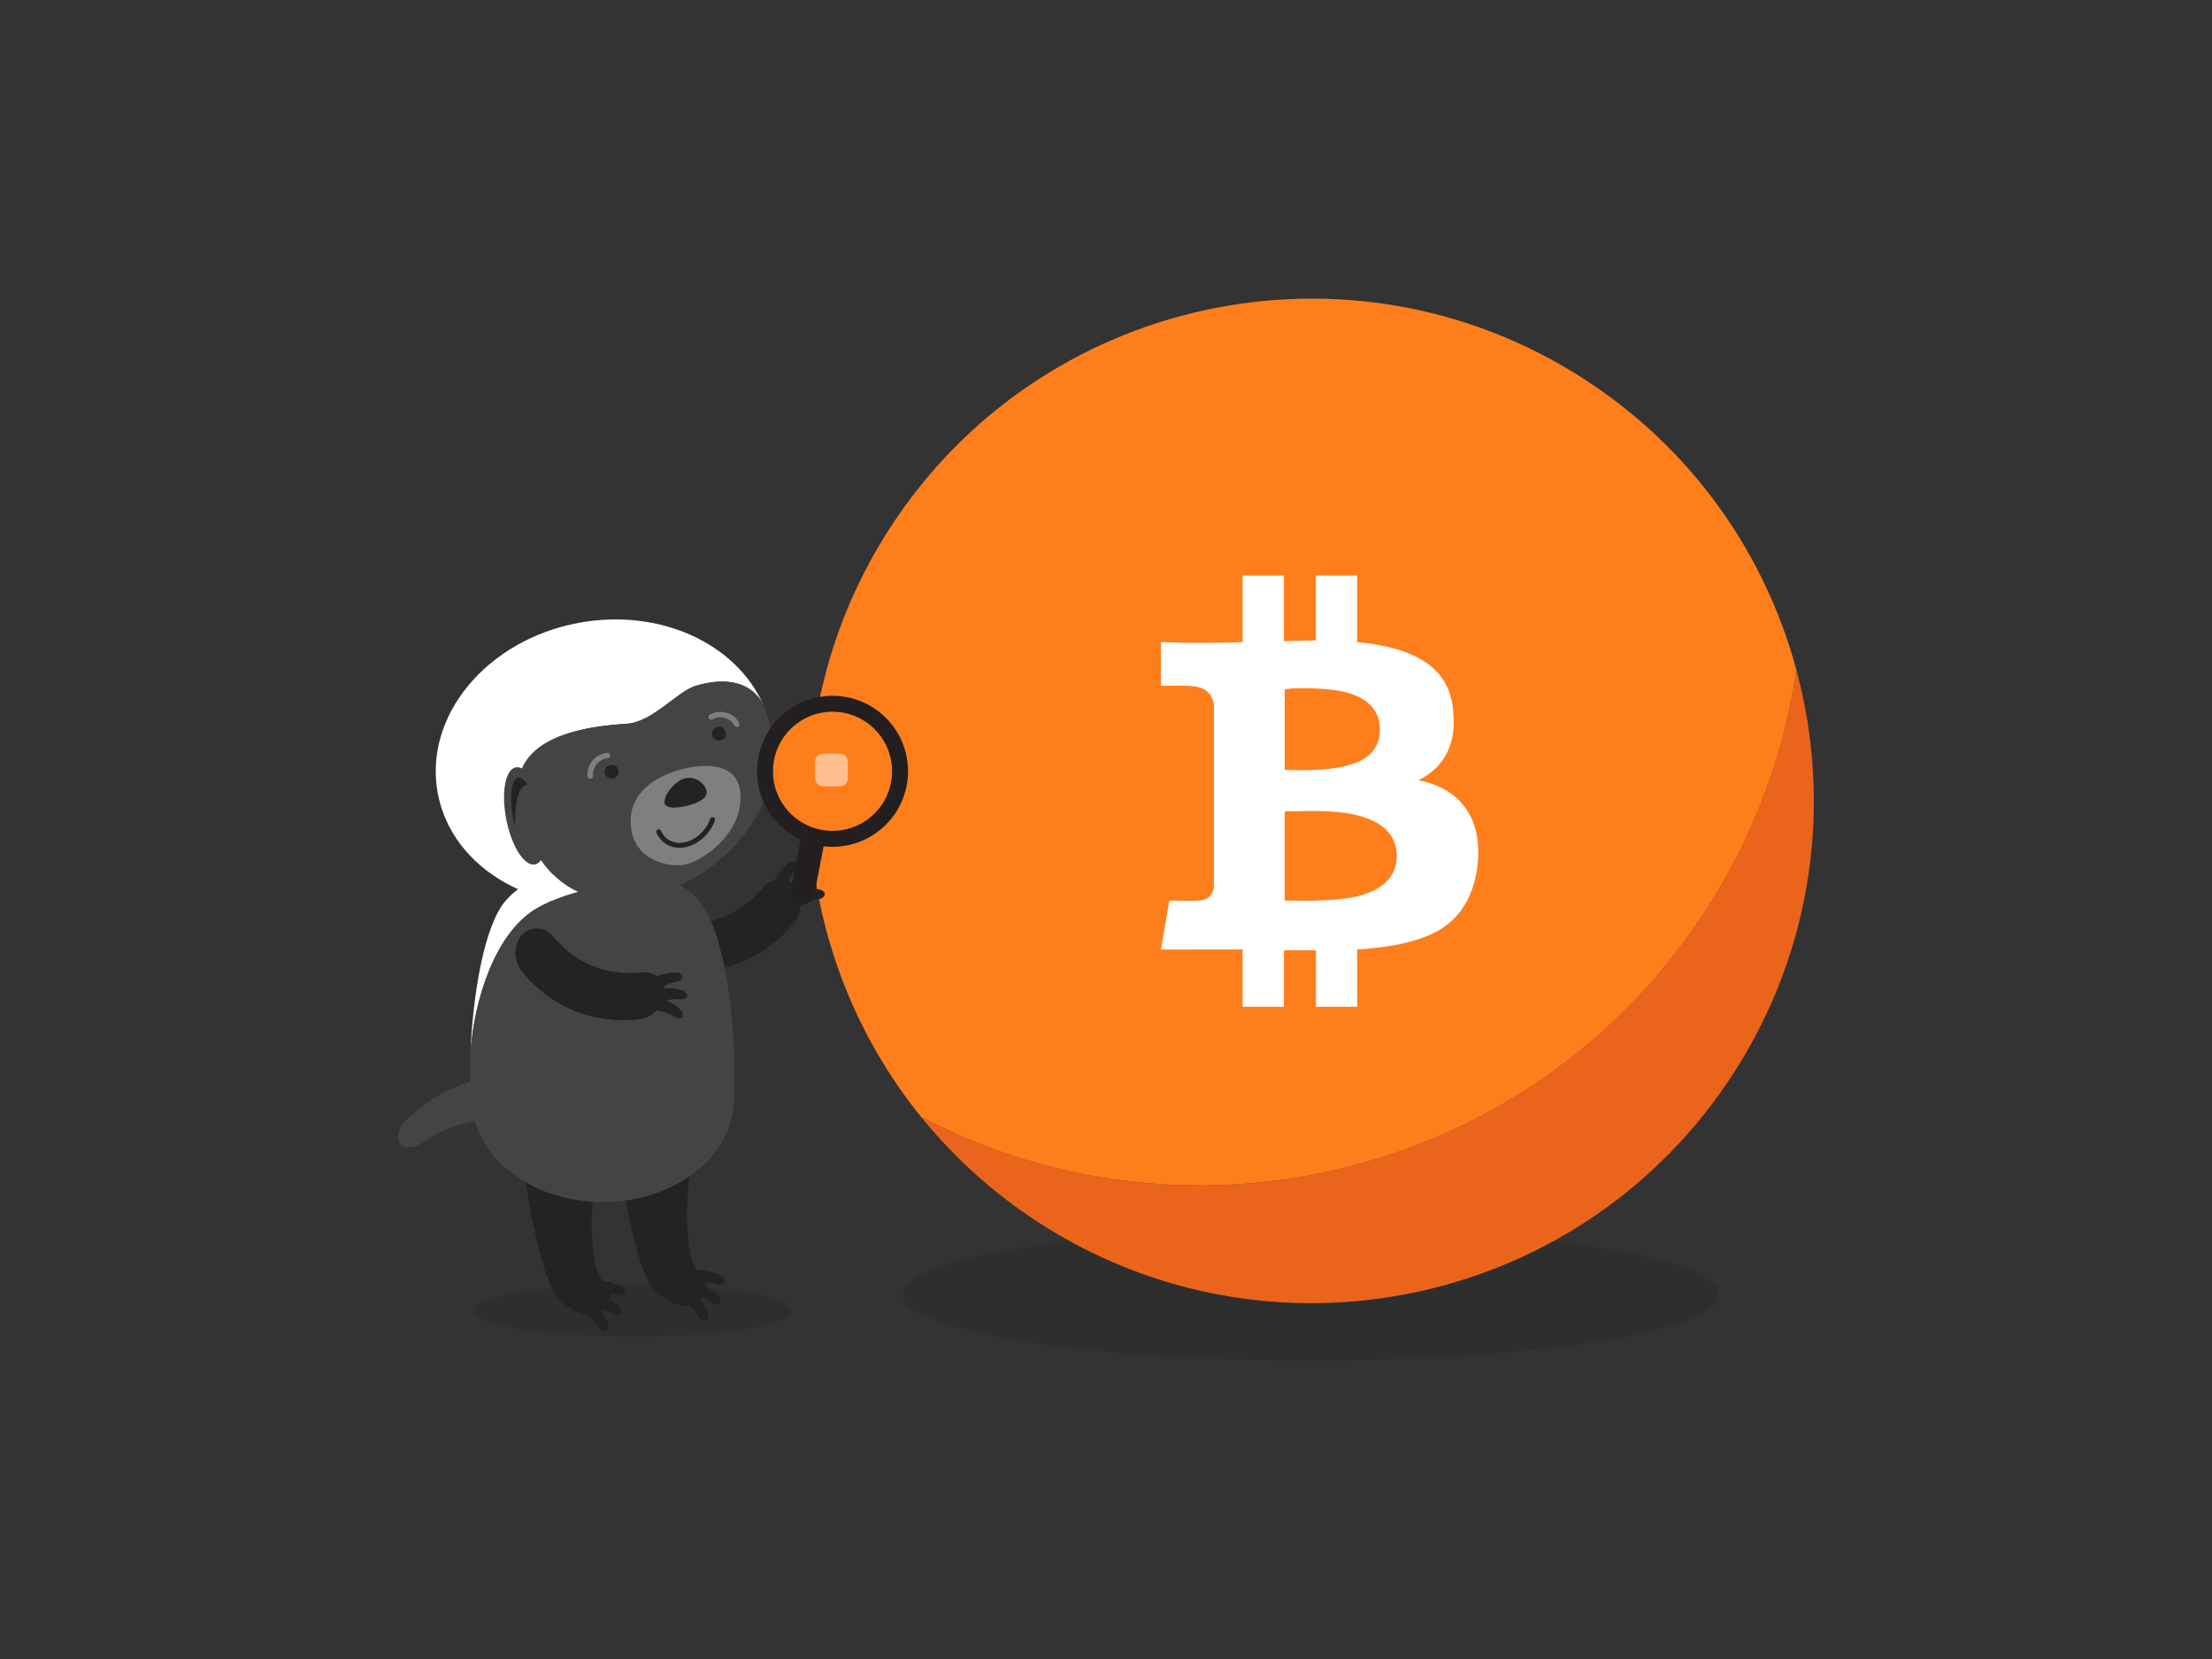 <?xml version="1.0" encoding="utf-8"?>
<!-- Generator: Adobe Illustrator 16.0.4, SVG Export Plug-In . SVG Version: 6.00 Build 0)  -->
<!DOCTYPE svg PUBLIC "-//W3C//DTD SVG 1.1//EN" "http://www.w3.org/Graphics/SVG/1.1/DTD/svg11.dtd">
<svg version="1.1" id="Layer_1" xmlns="http://www.w3.org/2000/svg" xmlns:xlink="http://www.w3.org/1999/xlink" x="0px" y="0px"
	 width="300px" height="225px" viewBox="0 0 300 225" enable-background="new 0 0 300 225" xml:space="preserve">
<rect x="0" y="0" width="300" height="225" fill="#333333" stroke="none"/>
<ellipse opacity="0.3" fill="#232323" enable-background="new    " cx="177.802" cy="175.569" rx="55.335" ry="8.931"/>
<g>
	<path fill="#EA651B" d="M124.94,151.502c4.423,5.458,9.771,10.326,15.998,14.347c31.604,20.401,73.765,11.321,94.166-20.284
		c10.886-16.859,13.376-36.725,8.536-54.687c-1.638,11.241-5.657,22.32-12.221,32.49
		C208.314,159.158,161.959,170.871,124.94,151.502z"/>
	<path fill="#FF7E1C" d="M120.654,71.679c-16.383,25.381-13.753,57.561,4.285,79.823c37.02,19.369,83.374,7.656,106.48-28.133
		c6.563-10.171,10.582-21.25,12.22-32.492c-4.233-15.708-14.073-29.962-28.816-39.481C183.217,30.994,141.059,40.076,120.654,71.679
		z"/>
</g>
<g>
	<g>
		<g>
			<path fill="#FFFFFF" d="M198.575,109.353c1.523,1.903,2.132,4.525,1.828,7.875c-0.456,4.037-2.133,6.976-5.026,8.803
				c-2.512,1.521-6.289,2.436-11.314,2.741v7.769h-5.592v-7.66h-4.34v7.66h-5.604v-7.769H157.45l1.141-6.626h1.143
				c1.828,0.077,3.001,0.033,3.537-0.119c0.76-0.229,1.217-0.793,1.37-1.709V95.526c-0.229-1.22-0.871-1.98-1.938-2.286
				c-0.686-0.228-2.133-0.303-4.34-0.228h-0.915v-5.939l3.429,0.12c4.034,0,6.582-0.044,7.648-0.12v-9.021h5.603v8.912l4.339-0.119
				v-8.792h5.591v9.021c3.886,0.378,6.854,1.219,8.913,2.512c2.512,1.523,3.883,3.807,4.112,6.854
				c0.455,4.417-1.099,7.539-4.679,9.367l0,0C195.224,106.414,197.279,107.601,198.575,109.353L198.575,109.353z M174.237,104.435
				h0.914c3.198,0.077,5.679-0.112,7.432-0.566c3.045-0.762,4.568-2.405,4.568-4.917c0-2.512-1.488-4.188-4.459-5.026
				c-1.677-0.457-4.146-0.643-7.421-0.565c-0.534,0.076-0.881,0.109-1.034,0.109V104.435L174.237,104.435z M175.271,122.146
				c3.884,0.077,6.811-0.119,8.79-0.576c3.579-0.914,5.375-2.741,5.375-5.482c0-2.744-1.753-4.571-5.254-5.484
				c-1.905-0.535-4.801-0.72-8.684-0.566h-1.264v12.109H175.271z"/>
		</g>
	</g>
</g>
<ellipse opacity="0.3" fill="#232323" enable-background="new    " cx="85.851" cy="177.762" rx="21.53" ry="3.475"/>
<path fill="#232323" d="M70.254,153.128c0.087,0.703,2.417,20.583,5.803,23.37c3.386,2.785,5.165,1.848,5.852,1.108
	c0.721-0.777,1.63-2.171-0.055-3.744c-1.356-1.264-2.308-6.865-0.956-15.606L70.254,153.128z"/>
<path fill="#232323" d="M83.185,151.888c0.089,0.703,2.417,20.583,5.803,23.37c3.388,2.786,5.166,1.849,5.853,1.107
	c0.721-0.776,1.631-2.17-0.055-3.742c-1.355-1.265-2.309-6.865-0.956-15.607L83.185,151.888z"/>
<path fill="#232323" d="M91.501,125.219c-1.549-0.167-3.008,0.76-3.223,2.453c-0.217,1.683,1.398,3.678,3.559,3.927
	c6.145,0.712,11.874-1.599,15.804-6.375c1.383-1.677,1.165-4.236-0.157-5.296c-1.33-1.071-3.026-0.727-4.025,0.469
	C100.483,124.009,96.15,125.758,91.501,125.219z"/>
<path fill="#FFFFFF" d="M72.964,123.1c3.915-2.171,8.874-3.337,18.031-3.695c-2.183-0.923-5.072-1.353-9.3-1.353h-0.006
	c-7.237,0-10.583,1.234-13.104,4.102c-2.973,3.387-4.476,13.07-4.777,20.606C64.289,135.683,67.16,126.326,72.964,123.1z"/>
<path fill="#444444" d="M63.808,142.76c-0.07,1.04-0.086,2.027-0.057,2.941C63.75,144.775,63.768,143.787,63.808,142.76z"/>
<path fill="#444444" d="M57.476,154.903c-1.033,0.734-2.369,0.989-3.073,0.36c-0.701-0.622-0.489-2.207,0.66-3.348
	c3.109-3.099,7.192-5.186,11.688-5.855c1.675-0.245,2.889,1.169,2.685,2.879c-0.202,1.719-1.249,2.946-2.397,2.934
	C63.75,151.82,60.374,152.825,57.476,154.903z"/>
<path fill="#FFFFFF" d="M70.4,109.033c-1.163-6.435,3.361-10.197,14.566-10.868c3.556-0.214,6.842-4.389,9.411-5.154
	c7.39-2.198,9.144,2.617,9.144,2.617l0.016,0.001C99.897,87.305,89.513,82.434,78.5,84.47C66,86.784,57.434,97.12,59.365,107.554
	c1.931,10.438,13.629,17.024,26.127,14.712c1.089-0.202,2.146-0.468,3.171-0.786l0-0.013
	C77.795,124.268,71.943,117.574,70.4,109.033z"/>
<path fill="#444444" d="M104.629,99.181c-0.229-1.243-0.602-2.428-1.092-3.552l-0.015-0.001c0,0-1.755-4.815-9.145-2.617
	c-2.569,0.765-5.854,4.941-9.411,5.154c-11.204,0.672-15.728,4.433-14.566,10.868c1.545,8.542,7.396,15.235,18.263,12.433
	l0.001,0.013C99.403,118.146,106.391,108.706,104.629,99.181z"/>
<path fill="#7F7F7F" d="M92.993,117.239c-2.38,0.537-7.444-0.664-7.463-5.805c-0.022-5.139,5.553-6.806,7.43-7.228
	c1.877-0.423,7.461-1.274,7.48,3.865C100.46,113.213,95.375,116.702,92.993,117.239z"/>
<path fill="#232323" d="M93.079,105.53c1.034-0.233,2.569,0.567,2.755,1.864c0.184,1.298-2.808,1.924-2.808,1.924l-0.087,0.019
	c0,0-2.993,0.724-2.818-0.655c0.175-1.378,1.7-2.869,2.734-3.103L93.079,105.53z"/>
<path fill="none" stroke="#232323" stroke-width="0.672" stroke-linecap="round" stroke-miterlimit="10" d="M96.646,111.153
	c-0.198,0.551-0.487,1.07-0.844,1.531c-0.359,0.464-0.783,0.865-1.256,1.185c-0.476,0.323-0.996,0.558-1.544,0.681
	c-0.546,0.124-1.069,0.124-1.543,0.019c-0.475-0.109-0.905-0.318-1.266-0.618s-0.651-0.689-0.855-1.146"/>
<circle fill="#232323" cx="82.949" cy="104.662" r="0.943"/>
<circle fill="#232323" cx="97.514" cy="99.508" r="0.943"/>
<path fill="#444444" d="M73.832,110.142c0.722,3.638,0.151,6.817-1.275,7.1c-1.426,0.28-3.166-2.438-3.886-6.073
	c-0.723-3.639-0.15-6.817,1.273-7.098C71.37,103.784,73.11,106.506,73.832,110.142z"/>
<path fill="#232323" d="M71.483,106.383c-1.173,0.242-1.758,2.625-1.599,5.831c-0.108-0.388-0.205-0.795-0.288-1.22
	c-0.551-2.859-0.245-5.332,0.683-5.523c0.394-0.082,0.839,0.267,1.261,0.91C71.521,106.383,71.5,106.38,71.483,106.383z"/>
<path fill="none" stroke="#7F7F7F" stroke-width="0.742" stroke-linecap="round" stroke-miterlimit="10" d="M80.053,105.251
	c-0.029-0.332,0.008-0.663,0.104-0.975c0.096-0.313,0.251-0.605,0.462-0.865c0.208-0.256,0.471-0.477,0.784-0.643
	c0.312-0.165,0.644-0.26,0.973-0.289"/>
<path fill="none" stroke="#7F7F7F" stroke-width="0.742" stroke-linecap="round" stroke-miterlimit="10" d="M96.449,97.241
	c0.29-0.161,0.608-0.264,0.932-0.305c0.325-0.041,0.657-0.02,0.979,0.066c0.32,0.084,0.628,0.234,0.907,0.451
	c0.28,0.217,0.5,0.48,0.662,0.771"/>
<path fill="#444444" d="M94.797,122.154c-0.918-1.047-1.951-1.875-3.242-2.506c-0.179-0.086-0.371-0.164-0.56-0.244
	c-1.475,0.058-2.83,0.14-4.102,0.239c-3.117,0.109-5.559,0.459-7.541,1.08c-2.555,0.592-4.585,1.376-6.388,2.379
	c-5.803,3.224-8.676,12.582-9.156,19.658c-0.041,1.026-0.06,2.016-0.057,2.942c0.009,2.394,0.16,4.381,0.447,5.583
	c0.311,1.3,1.553,2.409,3.507,3.285c3.115,1.395,8.047,2.191,13.983,2.191h0.006c0.555,0,1.102-0.01,1.64-0.022
	c0.167-0.004,0.329-0.013,0.493-0.017c0.374-0.016,0.742-0.028,1.105-0.05c0.182-0.009,0.361-0.02,0.538-0.03
	c0.352-0.021,0.699-0.049,1.041-0.075c0.16-0.016,0.323-0.024,0.482-0.043c0.417-0.036,0.822-0.08,1.223-0.127
	c0.068-0.011,0.143-0.016,0.212-0.024c0.472-0.057,0.929-0.122,1.376-0.194c0.109-0.018,0.212-0.037,0.318-0.055
	c0.333-0.057,0.661-0.115,0.98-0.18c0.134-0.026,0.266-0.053,0.397-0.082c0.288-0.062,0.568-0.125,0.842-0.191
	c0.125-0.031,0.25-0.061,0.374-0.091c0.296-0.079,0.583-0.157,0.862-0.244c0.065-0.019,0.135-0.036,0.2-0.056
	c-0.004,0-0.005,0-0.009,0c1.912-0.592,3.396-1.347,4.333-2.243c0.011-0.009,0.017-0.02,0.026-0.027
	c0.176-0.17,0.335-0.345,0.471-0.523c0.053-0.07,0.086-0.146,0.133-0.216c0.081-0.123,0.167-0.245,0.229-0.37
	c0.099-0.201,0.172-0.406,0.224-0.617C100.397,146.209,99.227,127.195,94.797,122.154z"/>
<ellipse fill="#444444" cx="81.755" cy="149.026" rx="17.775" ry="14.005"/>
<g>
	<path fill="#232323" d="M75.035,127.027c-0.998-1.197-2.691-1.543-4.022-0.476c-1.327,1.06-1.549,3.615-0.168,5.295
		c3.923,4.78,9.648,7.104,15.793,6.401c2.16-0.246,3.781-2.235,3.566-3.917c-0.213-1.693-1.67-2.626-3.221-2.462
		C82.335,132.4,78.004,130.646,75.035,127.027z"/>
	<path fill="#232323" d="M91.757,133.148c0.416-0.077,0.783-0.339,0.795-0.649c0.014-0.313-0.415-0.626-0.951-0.614
		c-1.456,0.026-2.896,0.52-4.092,1.438c-0.442,0.345-0.387,0.96,0.069,1.308c0.456,0.349,0.991,0.38,1.252,0.103
		C89.578,133.936,90.595,133.36,91.757,133.148z"/>
	<path fill="#232323" d="M92.247,135.536c0.419,0.04,0.845-0.108,0.942-0.404c0.1-0.297-0.224-0.716-0.742-0.854
		c-1.406-0.378-2.926-0.303-4.33,0.248c-0.521,0.206-0.638,0.814-0.295,1.272c0.341,0.461,0.846,0.641,1.175,0.446
		C89.933,135.686,91.07,135.417,92.247,135.536z"/>
	<path fill="#232323" d="M91.489,137.907c0.354,0.228,0.8,0.29,1.023,0.069c0.221-0.218,0.125-0.738-0.275-1.1
		c-1.079-0.977-2.467-1.601-3.966-1.75c-0.558-0.054-0.939,0.434-0.844,0.999c0.095,0.564,0.462,0.955,0.843,0.931
		C89.358,136.986,90.495,137.265,91.489,137.907z"/>
</g>
<path fill="#232323" d="M83.714,175.67c0.424,0.121,0.893,0.049,1.05-0.238c0.158-0.285-0.095-0.781-0.604-1.022
	c-1.382-0.659-2.964-0.872-4.519-0.569c-0.579,0.115-0.814,0.721-0.549,1.258c0.266,0.541,0.752,0.822,1.127,0.687
	C81.296,175.385,82.521,175.322,83.714,175.67z"/>
<path fill="#232323" d="M83.053,178.144c0.375,0.234,0.842,0.294,1.075,0.062s0.125-0.776-0.297-1.151
	c-1.144-1.015-2.605-1.657-4.184-1.8c-0.587-0.05-0.981,0.466-0.876,1.056c0.106,0.594,0.494,1.002,0.894,0.974
	C80.807,177.198,82.001,177.479,83.053,178.144z"/>
<path fill="#232323" d="M81.226,180.014c0.226,0.379,0.617,0.648,0.929,0.547c0.311-0.1,0.466-0.636,0.26-1.161
	c-0.556-1.423-1.566-2.661-2.908-3.505c-0.5-0.316-1.086-0.037-1.261,0.54c-0.176,0.578-0.016,1.117,0.354,1.271
	C79.657,178.15,80.593,178.943,81.226,180.014z"/>
<path fill="#232323" d="M97.229,174.2c0.423,0.12,0.893,0.05,1.05-0.237c0.157-0.288-0.095-0.783-0.605-1.025
	c-1.382-0.656-2.964-0.869-4.519-0.567c-0.579,0.114-0.814,0.719-0.549,1.257c0.266,0.542,0.752,0.823,1.128,0.688
	C94.811,173.916,96.036,173.852,97.229,174.2z"/>
<path fill="#232323" d="M96.567,176.674c0.373,0.234,0.842,0.295,1.073,0.062c0.233-0.23,0.127-0.777-0.295-1.15
	c-1.145-1.017-2.607-1.658-4.186-1.8c-0.587-0.052-0.981,0.466-0.875,1.055c0.104,0.593,0.494,1.001,0.894,0.972
	C94.321,175.727,95.517,176.008,96.567,176.674z"/>
<path fill="#232323" d="M94.74,178.544c0.227,0.38,0.617,0.649,0.93,0.545c0.311-0.099,0.466-0.634,0.259-1.159
	c-0.556-1.424-1.566-2.662-2.907-3.506c-0.499-0.315-1.085-0.033-1.259,0.541c-0.178,0.576-0.017,1.115,0.351,1.271
	C93.173,176.682,94.108,177.475,94.74,178.544z"/>
<path fill="#232323" d="M107.776,118.039c0.269-0.359,0.369-0.828,0.153-1.084c-0.215-0.252-0.778-0.191-1.19,0.206
	c-1.122,1.075-1.893,2.505-2.167,4.091c-0.1,0.592,0.391,1.032,0.999,0.972c0.61-0.057,1.053-0.417,1.057-0.824
	C106.636,120.236,107.018,119.05,107.776,118.039z"/>
<path fill="#232323" d="M109.889,119.56c0.358-0.272,0.585-0.695,0.448-1.001c-0.136-0.306-0.693-0.397-1.202-0.131
	c-1.376,0.719-2.513,1.88-3.217,3.327c-0.259,0.54,0.09,1.1,0.688,1.214c0.602,0.112,1.129-0.111,1.245-0.502
	C108.183,121.352,108.88,120.318,109.889,119.56z"/>
<path fill="#232323" d="M111.011,121.967c0.44-0.078,0.836-0.352,0.852-0.686c0.017-0.331-0.435-0.67-1.01-0.664
	c-1.553,0.017-3.092,0.528-4.378,1.5c-0.476,0.361-0.421,1.018,0.062,1.392c0.483,0.377,1.054,0.417,1.335,0.122
	C108.675,122.787,109.765,122.185,111.011,121.967z"/>
<line fill="none" stroke="#231F20" stroke-width="3.245" stroke-linecap="round" stroke-linejoin="round" stroke-miterlimit="10" x1="108.854" y1="120.967" x2="110.841" y2="110.695"/>
<circle fill="#FF7E1C" cx="112.911" cy="104.605" r="9.158"/>
<circle fill="none" stroke="#231F20" stroke-width="2.163" stroke-linecap="round" stroke-linejoin="round" stroke-miterlimit="10" cx="112.911" cy="104.605" r="9.158"/>
<g opacity="0.5">
	<path fill="#FFFFFF" d="M114.983,105.565c0,0.596-0.488,1.082-1.082,1.082h-2.278c-0.595,0-1.083-0.486-1.083-1.082v-2.28
		c0-0.595,0.488-1.081,1.083-1.081h2.278c0.596,0,1.082,0.486,1.082,1.081V105.565z"/>
</g>
</svg>
